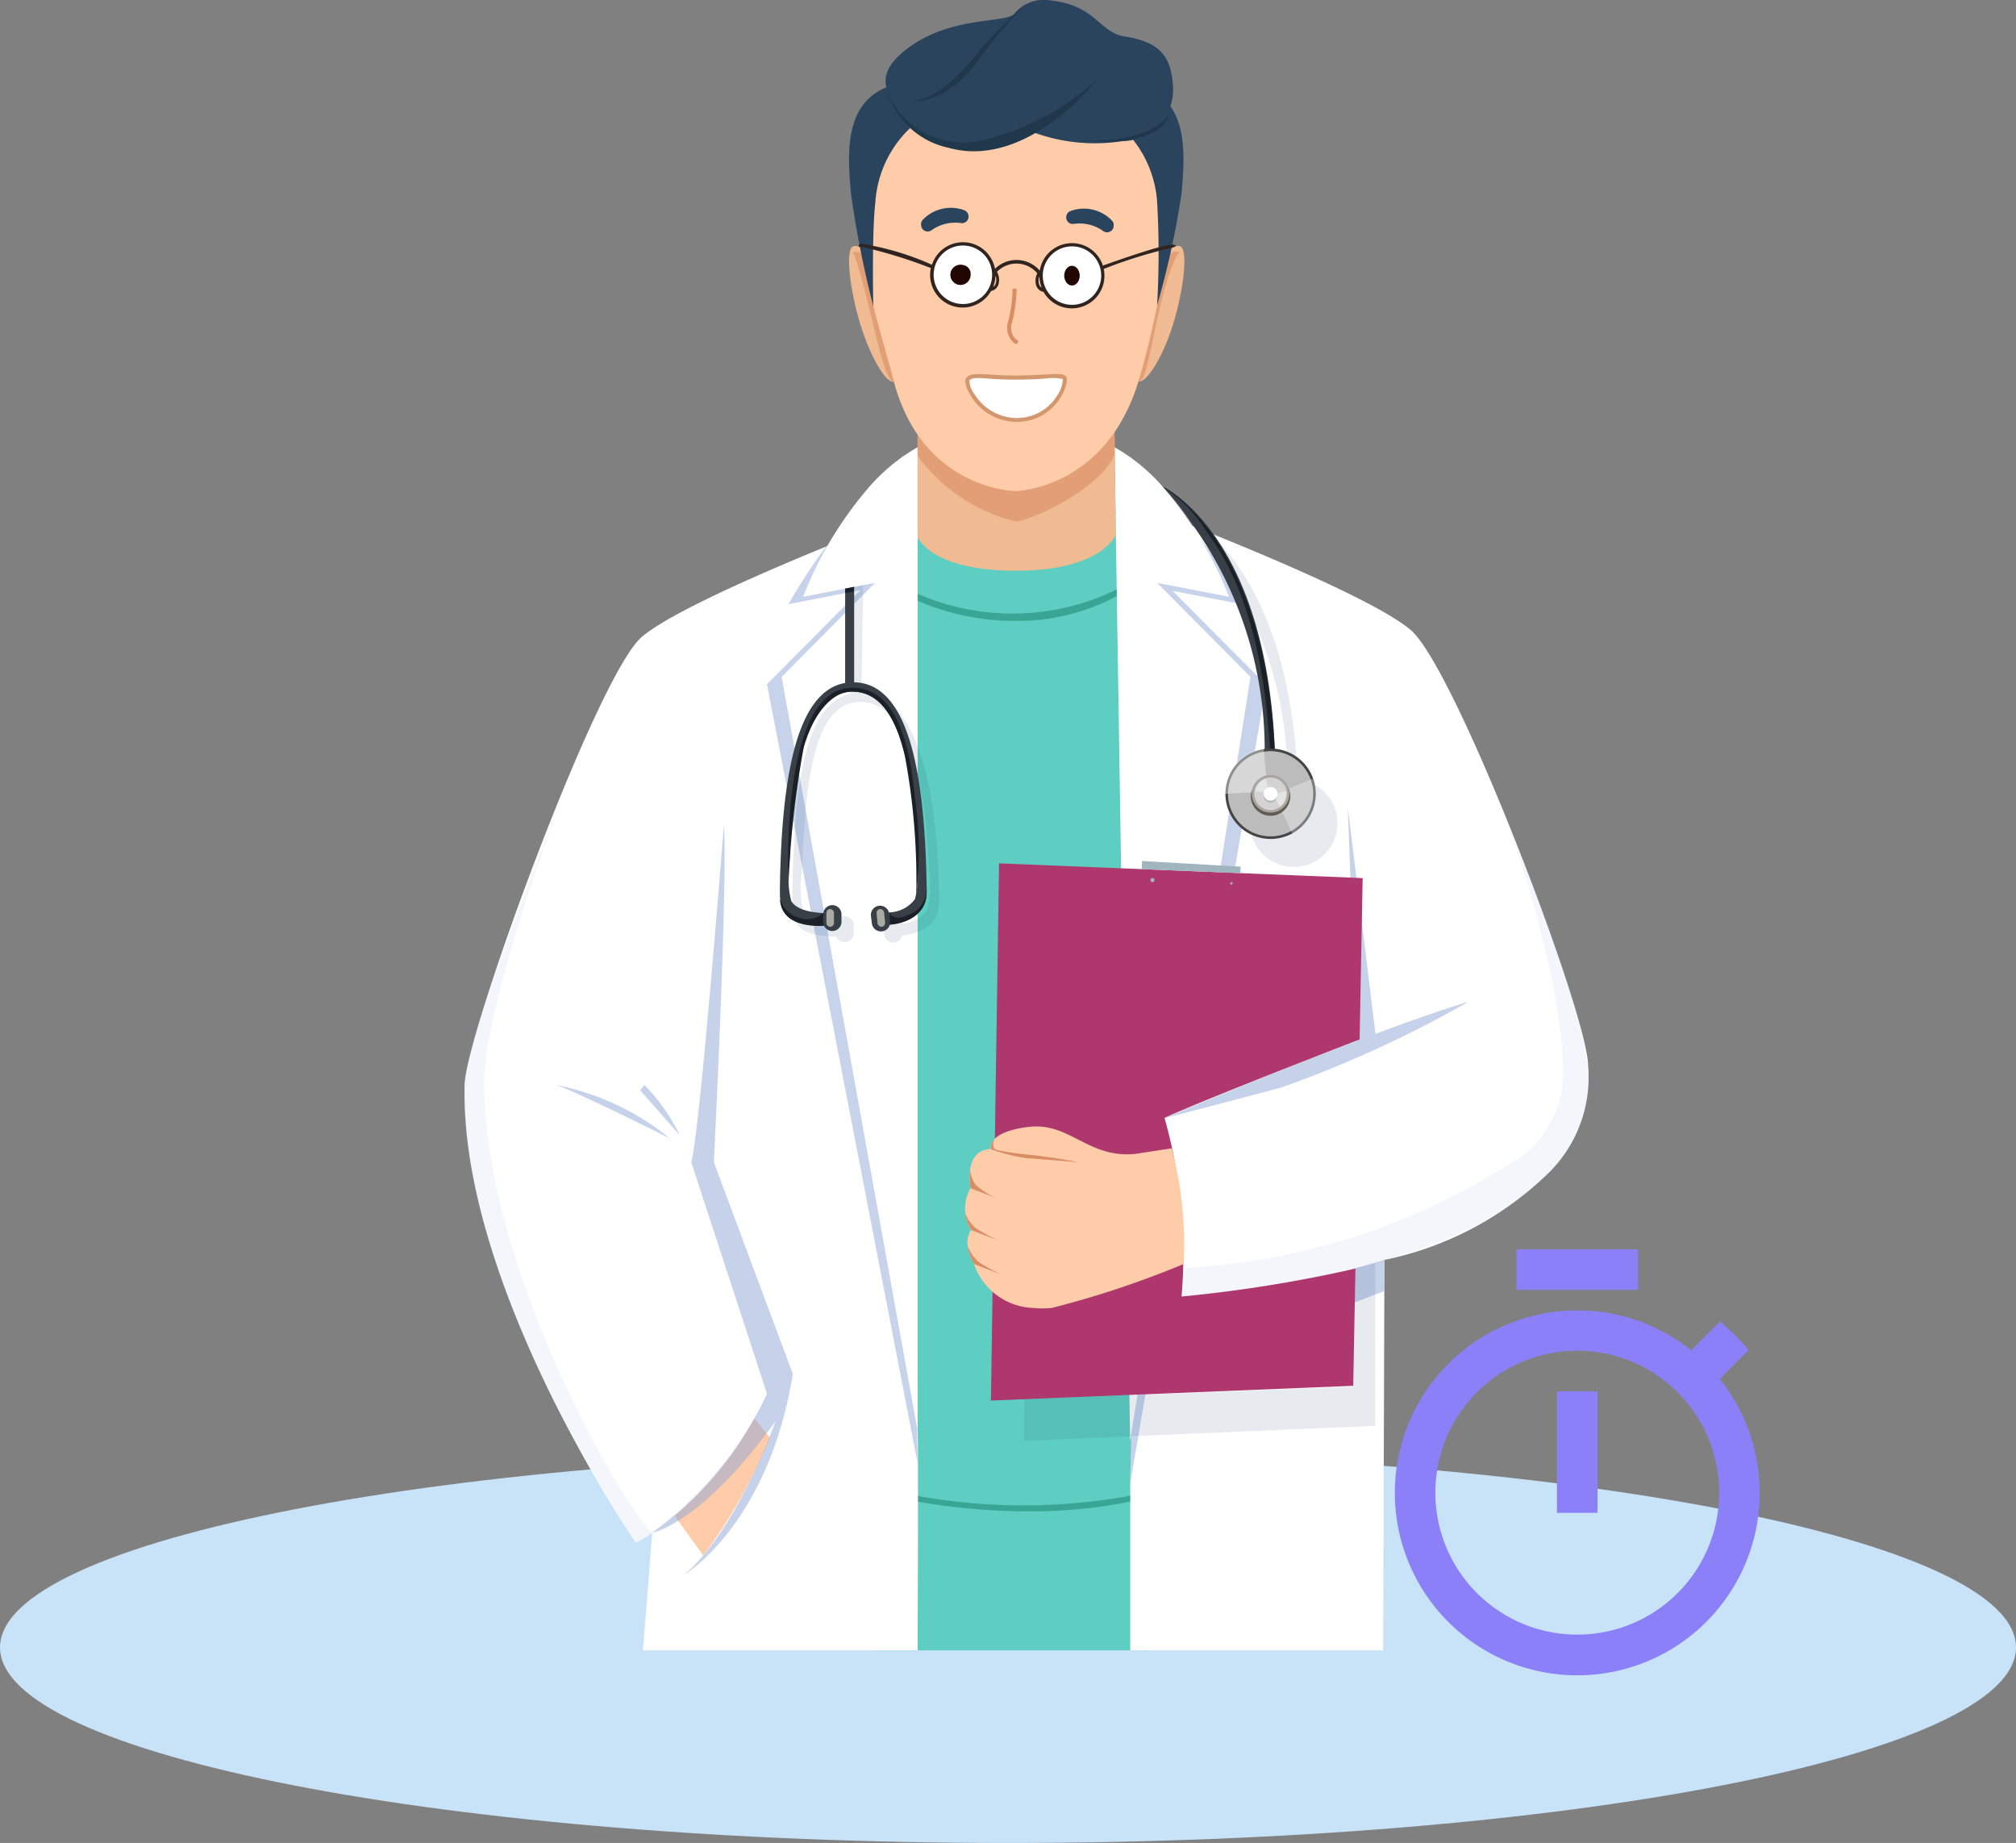 <svg xmlns="http://www.w3.org/2000/svg" xmlns:xlink="http://www.w3.org/1999/xlink" width="74.241" height="67.855" viewBox="0 0 74.241 67.855">
    <rect x="0" y="0" width="74.241" height="67.855" fill="#808080" stroke="none"/>
    <defs>
        <clipPath id="clip-path">
            <path id="Path_244" data-name="Path 244" d="M210.854,123a1.126,1.126,0,1,1-1.593,0A1.126,1.126,0,0,1,210.854,123Z" transform="translate(-208.932 -122.666)" fill="none"/>
        </clipPath>
        <clipPath id="clip-path-2">
            <circle id="Ellipse_400" data-name="Ellipse 400" cx="1.126" cy="1.126" r="1.126" fill="none"/>
        </clipPath>
    </defs>
    <g id="Group_9008" data-name="Group 9008" transform="translate(-30.941 -251)">
        <path id="Path_72" data-name="Path 72" d="M351.182,138.813c0,3.975-16.62,7.2-37.12,7.2s-37.12-3.225-37.12-7.2,16.62-7.2,37.12-7.2S351.182,134.834,351.182,138.813Z" transform="translate(-246 172.842)" fill="#c8e3f7"/>
        <g id="Group_9006" data-name="Group 9006" transform="translate(48.031 251)">
            <g id="Layer_13" data-name="Layer 13" transform="translate(0.017 16.465)">
                <path id="Path_179" data-name="Path 179" d="M194.289,165.011a9.711,9.711,0,0,0,7.794-.711c4.074-2.38,1.694,22.68,1.694,22.68l-.331,13.007-.463,6.281H192.835L190.752,186.5S192.873,167.254,194.289,165.011Z" transform="translate(-177.769 -161.971)" fill="#5dcec1"/>
                <path id="Path_180" data-name="Path 180" d="M249.855,169.523c-1.658-1.425-9.29-4.32-9.29-4.32l-1.246,2.226s.4,27.6.2,33.291l0,6.364h9.314l.047-14.375a12.162,12.162,0,0,0,5.9-3.064,4.945,4.945,0,0,0,1.6-4.09C256.376,183.676,251.512,170.949,249.855,169.523Z" transform="translate(-215.004 -162.786)" fill="#fff"/>
                <path id="Path_181" data-name="Path 181" d="M150.788,190.928l.136-.22V166.266s-7.632,2.9-9.29,4.32-6.479,14.607-6.525,16.485c-.182,7.455,6.3,16.86,6.3,16.86a3.737,3.737,0,0,0,.606-.365c-.126,1.737-.341,4.332-.341,4.332h10.117s.033-7.725,0-8.078C151.773,199.611,151.227,194.8,150.788,190.928Z" transform="translate(-135.106 -163.601)" fill="#fff"/>
                <g id="Group_8905" data-name="Group 8905" transform="translate(28.217 16.659)">
                    <g id="Group_8904" data-name="Group 8904">
                        <path id="Path_182" data-name="Path 182" d="M259.741,230.258l-1.7,1.011a.128.128,0,0,1-.127,0l-1.8-1.013a.127.127,0,0,1-.065-.111v-3.777a.127.127,0,0,1,.127-.127h3.507a.127.127,0,0,1,.127.127v3.779A.128.128,0,0,1,259.741,230.258Z" transform="translate(-256.042 -226.242)" fill="#d5e1ed"/>
                    </g>
                </g>
                <g id="Group_8907" data-name="Group 8907" transform="translate(28.217 17.422)">
                    <g id="Group_8906" data-name="Group 8906">
                        <path id="Path_183" data-name="Path 183" d="M259.741,232.766l-1.7,1.011a.128.128,0,0,1-.127,0l-1.8-1.013a.127.127,0,0,1-.065-.111V229.64a.127.127,0,0,1,.127-.127h3.507a.127.127,0,0,1,.127.127v3.016A.128.128,0,0,1,259.741,232.766Z" transform="translate(-256.042 -229.513)" fill="#b8ddff"/>
                    </g>
                </g>
                <g id="Group_8909" data-name="Group 8909" transform="translate(24.511 0.293)" opacity="0.5">
                    <g id="Group_8908" data-name="Group 8908">
                        <path id="Path_184" data-name="Path 184" d="M240.158,193.987V156.1a9.645,9.645,0,0,0,1.493,1.777,20.548,20.548,0,0,1,2.722,3.73l-2.647-.512,3.439,3.461-2.587,15.209-1.831.273,1.159,3.681Z" transform="translate(-240.158 -156.098)" fill="#8fa7d7"/>
                    </g>
                </g>
                <g id="Group_8910" data-name="Group 8910" transform="translate(11.138 0.27)" opacity="0.5">
                    <path id="Path_185" data-name="Path 185" d="M186.358,157.777a20.555,20.555,0,0,0-2.723,3.73l2.647-.512-3.439,3.461,5.548,28.685L187.851,156A9.635,9.635,0,0,1,186.358,157.777Z" transform="translate(-182.844 -156)" fill="#8fa7d7"/>
                </g>
                <g id="Group_8912" data-name="Group 8912" transform="translate(23.935)">
                    <g id="Group_8911" data-name="Group 8911">
                        <path id="Path_186" data-name="Path 186" d="M238.267,191.438h0l-.575-36.595a6.886,6.886,0,0,1,1.768,1.444,13.869,13.869,0,0,1,2.448,4.063l-2.647-.512L242.7,163.3l-2.465,15.649-1.263.291.925,1.856Z" transform="translate(-237.692 -154.843)" fill="#fff"/>
                    </g>
                </g>
                <g id="Group_8914" data-name="Group 8914" transform="translate(11.679)">
                    <g id="Group_8913" data-name="Group 8913">
                        <path id="Path_187" data-name="Path 187" d="M190.169,191.063v-36.22a6.886,6.886,0,0,0-1.768,1.444,13.87,13.87,0,0,0-2.448,4.063l2.647-.512-3.439,3.461Z" transform="translate(-185.162 -154.843)" fill="#fff"/>
                    </g>
                </g>
                <path id="Path_188" data-name="Path 188" d="M210.788,320.861a23.385,23.385,0,0,1-4.1-.352V320.3a21.964,21.964,0,0,0,7.81-.01v.213A17.577,17.577,0,0,1,210.788,320.861Z" transform="translate(-189.985 -281.684)" fill="#38a595"/>
                <g id="Group_8915" data-name="Group 8915" transform="translate(16.686 5.238)">
                    <path id="Path_189" data-name="Path 189" d="M210.23,178.45a8.923,8.923,0,0,1-3.607-.741v-.256a8.729,8.729,0,0,0,7.331-.16l0,.248A7.7,7.7,0,0,1,210.23,178.45Z" transform="translate(-206.623 -177.294)" fill="#38a595"/>
                </g>
                <path id="Path_190" data-name="Path 190" d="M149.52,255.483a9.507,9.507,0,0,1,4.188,1.961S150.137,255.659,149.52,255.483Z" transform="translate(-146.157 -232.002)" fill="#8fa7d7" opacity="0.5"/>
                <path id="Path_191" data-name="Path 191" d="M171.225,308.109l.578.7a19.752,19.752,0,0,1-2.453,4.345L168.3,311.7A12.394,12.394,0,0,0,171.225,308.109Z" transform="translate(-160.557 -272.349)" fill="#ffcca9"/>
                <path id="Path_192" data-name="Path 192" d="M162.993,255.483a6.927,6.927,0,0,1,1.3,1.851l-1.455-1.653Z" transform="translate(-156.368 -232.002)" fill="#8fa7d7" opacity="0.5"/>
                <path id="Path_193" data-name="Path 193" d="M167.372,214.483c-.007-.132-.846,10.96-1.206,12.411l2.788,8.526a13.243,13.243,0,0,1-4.227,5.112s1.763-.263,4.54-4.1c0,0-1.388,3.967-3.35,5.642,0,0,3.085-1.829,3.989-7.383l-2.909-7.8S167.5,216.951,167.372,214.483Z" transform="translate(-157.816 -200.567)" fill="#8fa7d7" opacity="0.5"/>
                <path id="Path_194" data-name="Path 194" d="M275.856,283.091l-1.342.387.2,1.2,1.137-.439Z" transform="translate(-241.987 -253.168)" fill="#8fa7d7" opacity="0.5"/>
                <path id="Path_195" data-name="Path 195" d="M253.21,219.958h0l-1.02-8.356.317,8.62c-3.423,1.3-7.11,2.852-7.11,2.852s1.959-.5,4.364-1.146a42.886,42.886,0,0,0,6.876-3.151C255.725,219.046,254.507,219.474,253.21,219.958Z" transform="translate(-219.664 -198.359)" fill="#8fa7d7" opacity="0.5"/>
            </g>
            <g id="Layer_26" data-name="Layer 26" transform="translate(0 27.783)">
                <path id="Path_196" data-name="Path 196" d="M260.042,212.5s2.155,5.8,2.178,9.565a3.9,3.9,0,0,1-1.366,2.975,24.665,24.665,0,0,1-12.528,4.223,4.142,4.142,0,0,1-.189,1.11s12.245-.811,14.586-6.114a3.714,3.714,0,0,0,.411-2.173C262.905,219.589,261.514,216.074,260.042,212.5Z" transform="translate(-221.747 -210.369)" fill="#8fa7d7" opacity="0.1"/>
                <path id="Path_197" data-name="Path 197" d="M139.226,203.356c.086-.223-3.49,8.882-3.458,12.159.066,6.879,5.146,15.558,6.193,16.484l-.606.365s-6.744-10.017-6.3-16.86C135.141,214.151,135.305,213.554,139.226,203.356Z" transform="translate(-135.033 -203.352)" fill="#8fa7d7" opacity="0.1"/>
            </g>
            <g id="Layer_21" data-name="Layer 21" transform="translate(19.397 31.701)">
                <path id="Path_198" data-name="Path 198" d="M225.193,236.471a18.454,18.454,0,0,0-.628-6.579c1.309-.59,4.563-1.87,7.185-2.886l.112-5.941-13.39-.542-.3,19.778,13.342-.543.081-4.316A50.291,50.291,0,0,1,225.193,236.471Z" transform="translate(-218.168 -220.436)" fill="#ae376d"/>
                <path id="Path_199" data-name="Path 199" d="M245.634,220.593l.006-.24-3.632-.208-.006.3Z" transform="translate(-236.441 -220.145)" fill="#a1b5bf"/>
                <path id="Path_200" data-name="Path 200" d="M243.518,222.9a.076.076,0,1,1-.076-.076A.076.076,0,0,1,243.518,222.9Z" transform="translate(-237.487 -222.198)" fill="#a1b5bf"/>
                <path id="Path_201" data-name="Path 201" d="M256.045,223.518a.046.046,0,1,1-.046-.046A.046.046,0,0,1,256.045,223.518Z" transform="translate(-247.137 -222.696)" fill="#a1b5bf"/>
            </g>
            <g id="Layer_6" data-name="Layer 6" transform="translate(14.177 2.393)">
                <g id="Group_8917" data-name="Group 8917" transform="translate(10.657 6.665)">
                    <g id="Group_8916" data-name="Group 8916">
                        <path id="Path_202" data-name="Path 202" d="M242.82,125.736c-.381,1.375-1.055,2.428-1.348,2.347,0,0,.206-.875.481-2.276.318-1.624.364-2.77,1.028-2.708C243.283,123.128,243.2,124.362,242.82,125.736Z" transform="translate(-241.472 -123.098)" fill="#f0ba92"/>
                    </g>
                </g>
                <g id="Group_8919" data-name="Group 8919" transform="translate(10.657 6.873)" opacity="0.6">
                    <g id="Group_8918" data-name="Group 8918">
                        <path id="Path_203" data-name="Path 203" d="M242.309,125.853c-.347,1.384-.545,3-.837,2.916,0,0,.292-1.248.566-2.649.319-1.624.286-2.186.951-2.124C242.989,124,242.73,124.171,242.309,125.853Z" transform="translate(-241.472 -123.992)" fill="#d88d64"/>
                    </g>
                </g>
                <g id="Group_8921" data-name="Group 8921" transform="translate(0 6.665)">
                    <g id="Group_8920" data-name="Group 8920">
                        <path id="Path_204" data-name="Path 204" d="M196.14,125.736c.381,1.375,1.014,2.437,1.307,2.356,0,0-.311-1.134-.5-2.326-.253-1.636-.308-2.728-.972-2.666C195.677,123.128,195.759,124.361,196.14,125.736Z" transform="translate(-195.795 -123.097)" fill="#f0ba92"/>
                    </g>
                </g>
                <g id="Group_8923" data-name="Group 8923" transform="translate(0.135 6.882)" opacity="0.6">
                    <g id="Group_8922" data-name="Group 8922">
                        <path id="Path_205" data-name="Path 205" d="M196.889,125.732c.347,1.384.709,3.157,1,3.076,0,0-.311-1.425-.585-2.825-.319-1.624-.267-2.01-.931-1.948C196.373,124.035,196.467,124.051,196.889,125.732Z" transform="translate(-196.373 -124.029)" fill="#d88d64"/>
                    </g>
                </g>
                <g id="Group_8925" data-name="Group 8925" transform="translate(2.525 13.34)">
                    <g id="Group_8924" data-name="Group 8924">
                        <path id="Path_206" data-name="Path 206" d="M213.917,155.66s-.5,1.328-3.676,1.328-3.626-1.248-3.626-1.248v-4.033h7.251Z" transform="translate(-206.616 -151.707)" fill="#f0ba92"/>
                    </g>
                </g>
                <g id="Group_8927" data-name="Group 8927" transform="translate(2.525 12.283)" opacity="0.6">
                    <g id="Group_8926" data-name="Group 8926">
                        <path id="Path_207" data-name="Path 207" d="M213.871,149.258c-.655,1.367-3.216,2.442-3.63,2.442a6.288,6.288,0,0,1-3.625-2.419v-2.1h7.251Z" transform="translate(-206.616 -147.176)" fill="#d88d64"/>
                    </g>
                </g>
                <g id="Group_8929" data-name="Group 8929" transform="translate(0.323 0)">
                    <g id="Group_8928" data-name="Group 8928">
                        <path id="Path_208" data-name="Path 208" d="M207.515,106.183c-1.208,3.971-4.507,4.037-4.507,4.037s-3.485-.009-4.526-4.132c-.687-2.72-2.34-6.886-.358-9.973,1.122-1.747,9.277-2.445,10.238,0S208.224,103.855,207.515,106.183Z" transform="translate(-197.181 -94.533)" fill="#ffcca9"/>
                    </g>
                </g>
                <g id="Group_8930" data-name="Group 8930" transform="translate(4.279 11.377)">
                    <path id="Path_209" data-name="Path 209" d="M218.023,143.664c.133.111-.278,1.548-1.771,1.563a1.8,1.8,0,0,1-1.787-1.482c.142-.24.646-.078,1.735-.078A7.865,7.865,0,0,1,218.023,143.664Z" transform="translate(-214.379 -143.537)" fill="#fff"/>
                    <path id="Path_210" data-name="Path 210" d="M215.992,145.058a1.994,1.994,0,0,1-1.689-1.025c-.114-.2-.212-.451-.142-.569.116-.2.386-.18.878-.149.244.015.548.035.921.035.445,0,.8-.021,1.087-.037.449-.025.674-.039.782.051h0c.1.085.024.345-.015.453a1.884,1.884,0,0,1-1.8,1.241Zm-1.371-1.614c-.178,0-.29.022-.333.095a.87.87,0,0,0,.19.5,1.856,1.856,0,0,0,1.514.875h.018a1.733,1.733,0,0,0,1.5-.808,1.134,1.134,0,0,0,.219-.628,1.935,1.935,0,0,0-.673-.013c-.288.017-.647.037-1.1.037-.377,0-.684-.019-.93-.035C214.868,143.453,214.731,143.444,214.62,143.444Z" transform="translate(-214.137 -143.294)" fill="#d3976e"/>
                </g>
                <g id="Group_8931" data-name="Group 8931" transform="translate(5.819 8.237)">
                    <path id="Path_211" data-name="Path 211" d="M221.072,131.89a.73.73,0,0,1-.288-.874,5.312,5.312,0,0,0,.155-1.181l.148,0a5.343,5.343,0,0,1-.163,1.225.583.583,0,0,0,.235.707Z" transform="translate(-220.736 -129.835)" fill="#d88d64"/>
                </g>
                <path id="Path_212" data-name="Path 212" d="M221.672,262.837l-1.367.208c-1.745.152-2.391-1.193-3.933-.994s-1.358.811-1.358.811c-1.022.027-.753,1.443-.753,1.443a1.548,1.548,0,0,0,.02,1.549c-.352.5.117,1.251.117,1.251a2.389,2.389,0,0,0,2.193,1.609c.036,0,.073.006.109.009s.076.006.115.007.081,0,.121,0q.085,0,.169-.007h.02c.048,0,.1-.006.144-.013a34.822,34.822,0,0,0,4.844-1.614A13.793,13.793,0,0,0,221.672,262.837Z" transform="translate(-209.791 -222.95)" fill="#ffcca9"/>
                <path id="Path_213" data-name="Path 213" d="M218.141,265.594s.885.174,1.364.206a18.245,18.245,0,0,1,1.852.281s-1.439-.12-1.862-.147A5.954,5.954,0,0,1,218.141,265.594Z" transform="translate(-212.919 -225.682)" fill="#d88d64"/>
                <path id="Path_214" data-name="Path 214" d="M215.861,269.978a2.634,2.634,0,0,1-.84-.525,1.2,1.2,0,0,1-.2-.534,2.19,2.19,0,0,0,.014.666Z" transform="translate(-210.362 -228.23)" fill="#d88d64"/>
                <path id="Path_215" data-name="Path 215" d="M215.362,276.693a5.638,5.638,0,0,1-.869-.474,1.337,1.337,0,0,1-.381-.552,1.6,1.6,0,0,0,.221.633Z" transform="translate(-209.838 -233.404)" fill="#d88d64"/>
                <path id="Path_216" data-name="Path 216" d="M215.781,281.938a5.619,5.619,0,0,1-.869-.474,1.55,1.55,0,0,1-.407-.593,1.763,1.763,0,0,0,.246.674Z" transform="translate(-210.14 -237.394)" fill="#d88d64"/>
                <path id="Path_217" data-name="Path 217" d="M218.3,264.044s-.156.36.126.409l.046.064-.3-.112A.464.464,0,0,1,218.3,264.044Z" transform="translate(-212.948 -224.493)" fill="#d88d64"/>
            </g>
            <g id="Group_8936" data-name="Group 8936" transform="translate(12.082 19.002)" opacity="0.1">
                <g id="Group_8933" data-name="Group 8933" transform="translate(0 2.542)">
                    <g id="Group_8932" data-name="Group 8932">
                        <path id="Path_218" data-name="Path 218" d="M189.365,180.572l.065-3.96-.332.064-.065,3.921c-1.794.307-2.153,3.493-2.215,7.556v0l0,.227c0,.829.442,1.037,1,1.124a4.947,4.947,0,0,0,.62.05.338.338,0,0,0,.647-.137v-.276a.339.339,0,0,0-.339-.339.335.335,0,0,0-.329.292c-.449-.022-1-.119-1.184-.451a3.726,3.726,0,0,1-.058-1.477c.119-3.553.5-6.253,2.153-6.253s2.416,2.693,2.536,6.238a3.687,3.687,0,0,1-.074,1.43,1.213,1.213,0,0,1-.959.488.338.338,0,0,0-.661.129l.033.274a.338.338,0,0,0,.663.047c.646-.09,1.378-.375,1.354-1.222l0-.333,0-.015C192.143,183.8,191.332,180.613,189.365,180.572Z" transform="translate(-186.815 -176.612)" fill="#0e3368"/>
                    </g>
                </g>
                <g id="Group_8935" data-name="Group 8935" transform="translate(14.489)">
                    <g id="Group_8934" data-name="Group 8934">
                        <path id="Path_219" data-name="Path 219" d="M253.044,175.421c-.334-7.847-3.975-9.63-4.131-9.7a10.446,10.446,0,0,1,1.124,1.431,14.179,14.179,0,0,1,2.626,8.281,1.61,1.61,0,1,0,.381-.01Z" transform="translate(-248.913 -165.718)" fill="#0e3368"/>
                    </g>
                </g>
                <path id="Path_220" data-name="Path 220" d="M235.6,283.833l-.066,4.349-12.1.463h0l-.018,1.529,12.941-.548v-5.98Z" transform="translate(-214.881 -256.13)" fill="#0e3368"/>
            </g>
            <g id="Layer_12" data-name="Layer 12" transform="translate(11.623 17.909)">
                <g id="Group_8938" data-name="Group 8938" transform="translate(0 7.212)">
                    <g id="Group_8937" data-name="Group 8937">
                        <path id="Path_221" data-name="Path 221" d="M190.258,199.295c-.081-4.181-.707-7.354-2.7-7.354-2.029,0-2.635,3.277-2.7,7.555v0l0,.227c0,.829.442,1.037,1,1.124a5,5,0,0,0,.62.05.338.338,0,0,0,.647-.137v-.276a.339.339,0,0,0-.339-.339.335.335,0,0,0-.329.292c-.449-.022-1-.119-1.184-.451a3.726,3.726,0,0,1-.058-1.477c.119-3.553.7-6.225,2.345-6.225s2.224,2.665,2.345,6.21a3.687,3.687,0,0,1-.074,1.43,1.213,1.213,0,0,1-.959.488.338.338,0,0,0-.661.13l.033.274a.338.338,0,0,0,.662.047c.646-.09,1.378-.375,1.354-1.222l0-.333Z" transform="translate(-184.85 -191.941)" fill="#383f47"/>
                    </g>
                </g>
                <g id="Group_8940" data-name="Group 8940" transform="translate(2.411 3.699)">
                    <g id="Group_8939" data-name="Group 8939">
                        <path id="Path_222" data-name="Path 222" d="M195.513,180.572h-.332v-3.621l.332-.064Z" transform="translate(-195.182 -176.887)" fill="#383f47"/>
                    </g>
                </g>
                <g id="Group_8942" data-name="Group 8942" transform="translate(14.102 0.005)">
                    <g id="Group_8941" data-name="Group 8941">
                        <path id="Path_223" data-name="Path 223" d="M249.049,170.928a14.252,14.252,0,0,0-2.633-8.442,10.448,10.448,0,0,0-1.124-1.431c.157.073,3.848,1.876,4.139,9.859Z" transform="translate(-245.292 -161.055)" fill="#383f47"/>
                    </g>
                </g>
                <g id="Group_8944" data-name="Group 8944" transform="translate(14.097)">
                    <g id="Group_8943" data-name="Group 8943">
                        <path id="Path_224" data-name="Path 224" d="M249.245,171c-.255-4.888-1.423-7.029-2.385-8.36a5.319,5.319,0,0,0-1.591-1.607c.157.073,3.853,2.026,4.144,10.009Z" transform="translate(-245.269 -161.032)" fill="#1a2026"/>
                    </g>
                </g>
                <g id="Group_8947" data-name="Group 8947" transform="translate(16.415 9.653)">
                    <g id="Group_8945" data-name="Group 8945" transform="translate(0.047 0.047)">
                        <path id="Path_225" data-name="Path 225" d="M258.636,204.223a1.616,1.616,0,1,1-1.616-1.616A1.616,1.616,0,0,1,258.636,204.223Z" transform="translate(-255.403 -202.607)" fill="#bcbcbc"/>
                    </g>
                    <g id="Group_8946" data-name="Group 8946">
                        <path id="Path_226" data-name="Path 226" d="M256.865,205.732a1.664,1.664,0,1,1,1.664-1.664A1.665,1.665,0,0,1,256.865,205.732Zm0-3.233a1.569,1.569,0,1,0,1.569,1.57A1.571,1.571,0,0,0,256.865,202.5Z" transform="translate(-255.202 -202.405)" fill="#444"/>
                    </g>
                </g>
                <g id="Group_8949" data-name="Group 8949" transform="translate(18.472 10.747)" opacity="0.3">
                    <g id="Group_8948" data-name="Group 8948">
                        <path id="Path_227" data-name="Path 227" d="M264.426,209.127l-.408-.859.288-.791.892-.382a1.655,1.655,0,0,1-.772,2.032Z" transform="translate(-264.018 -207.095)" fill="#fff"/>
                    </g>
                </g>
                <g id="Group_8951" data-name="Group 8951" transform="translate(17.35 10.671)">
                    <g id="Group_8950" data-name="Group 8950">
                        <path id="Path_228" data-name="Path 228" d="M260.664,207.529a.728.728,0,1,1-.727-.763A.746.746,0,0,1,260.664,207.529Z" transform="translate(-259.211 -206.766)" fill="#635b53"/>
                    </g>
                </g>
                <g id="Group_8953" data-name="Group 8953" transform="translate(16.398 9.643)" opacity="0.4">
                    <g id="Group_8952" data-name="Group 8952">
                        <path id="Path_229" data-name="Path 229" d="M256.556,202.362l.089.981-.544.643-.968.05a1.676,1.676,0,0,1,1.423-1.674Z" transform="translate(-255.132 -202.362)" fill="#fff"/>
                    </g>
                </g>
                <g id="Group_8956" data-name="Group 8956" transform="translate(17.385 10.624)">
                    <g id="Group_8954" data-name="Group 8954" transform="translate(0.047 0.047)">
                        <path id="Path_230" data-name="Path 230" d="M260.855,207.412a.646.646,0,1,1-.646-.646A.646.646,0,0,1,260.855,207.412Z" transform="translate(-259.563 -206.766)" fill="#d3d3d3"/>
                    </g>
                    <g id="Group_8955" data-name="Group 8955">
                        <path id="Path_231" data-name="Path 231" d="M260.054,207.951a.693.693,0,1,1,.693-.693A.694.694,0,0,1,260.054,207.951Zm0-1.292a.6.6,0,1,0,.6.6A.6.6,0,0,0,260.054,206.659Z" transform="translate(-259.361 -206.565)" fill="#a8a6a0"/>
                    </g>
                </g>
                <g id="Group_8958" data-name="Group 8958" transform="translate(17.823 11.139)">
                    <g id="Group_8957" data-name="Group 8957">
                        <path id="Path_232" data-name="Path 232" d="M261.745,209.026a.254.254,0,1,1-.254-.254A.254.254,0,0,1,261.745,209.026Z" transform="translate(-261.237 -208.772)" fill="#bababa"/>
                    </g>
                </g>
                <g id="Group_8960" data-name="Group 8960" transform="translate(17.823 11.063)">
                    <g id="Group_8959" data-name="Group 8959">
                        <circle id="Ellipse_399" data-name="Ellipse 399" cx="0.254" cy="0.254" r="0.254" fill="#fff"/>
                    </g>
                </g>
                <g id="Group_8962" data-name="Group 8962" transform="translate(1.72 15.56)">
                    <g id="Group_8961" data-name="Group 8961">
                        <rect id="Rectangle_1602" data-name="Rectangle 1602" width="0.279" height="0.654" rx="0.14" fill="#aaa9a2"/>
                    </g>
                </g>
                <g id="Group_8964" data-name="Group 8964" transform="translate(3.555 15.548)">
                    <g id="Group_8963" data-name="Group 8963" transform="translate(0 0)">
                        <rect id="Rectangle_1603" data-name="Rectangle 1603" width="0.279" height="0.654" rx="0.14" transform="matrix(0.996, -0.094, 0.094, 0.996, 0, 0.026)" fill="#aaa9a2"/>
                    </g>
                </g>
                <g id="Group_8966" data-name="Group 8966" transform="translate(17.514 10.762)" opacity="0.4">
                    <g id="Group_8965" data-name="Group 8965">
                        <path id="Path_233" data-name="Path 233" d="M260.311,207.159a.563.563,0,0,0-.4.468l.363.027.1-.1Z" transform="translate(-259.913 -207.159)" fill="#fff"/>
                    </g>
                </g>
                <g id="Group_8968" data-name="Group 8968" transform="translate(18.229 11.214)" opacity="0.4">
                    <g id="Group_8967" data-name="Group 8967">
                        <path id="Path_234" data-name="Path 234" d="M263.173,209.671a.563.563,0,0,0,.212-.577l-.35.1-.057.123Z" transform="translate(-262.978 -209.094)" fill="#fff"/>
                    </g>
                </g>
            </g>
            <g id="Layer_4" data-name="Layer 4" transform="translate(14.177)">
                <g id="Group_8970" data-name="Group 8970" transform="translate(0 3.09)">
                    <g id="Group_8969" data-name="Group 8969">
                        <path id="Path_235" data-name="Path 235" d="M196.688,105.715a37.927,37.927,0,0,1-.822-4.159c-.124-1.4-.271-3.27,1.3-3.908s1.089,1.31,1.089,1.31a4.143,4.143,0,0,0-1.492,2.93C196.629,103.026,196.688,105.715,196.688,105.715Z" transform="translate(-195.795 -97.52)" fill="#2a445d"/>
                    </g>
                </g>
                <g id="Group_8972" data-name="Group 8972" transform="translate(9.782 3.09)">
                    <g id="Group_8971" data-name="Group 8971">
                        <path id="Path_236" data-name="Path 236" d="M239.284,105.673a31.614,31.614,0,0,0,.9-4.117c.124-1.4.271-3.27-1.3-3.908s-1.089,1.31-1.089,1.31a4.143,4.143,0,0,1,1.492,2.93A33.546,33.546,0,0,1,239.284,105.673Z" transform="translate(-237.722 -97.52)" fill="#2a445d"/>
                    </g>
                </g>
                <g id="Group_8974" data-name="Group 8974" transform="translate(1.346)">
                    <g id="Group_8973" data-name="Group 8973">
                        <path id="Path_237" data-name="Path 237" d="M210.277,89.475a6.56,6.56,0,0,1-3.2-.3c-.376-.177-2.2.6-3.039.443a3.281,3.281,0,0,1-2.342-1.741c-.092-.393-.477-.953.684-1.824,1.605-1.2,3.585-.912,3.917-1.264a1.394,1.394,0,0,1,1.306-.5c1.72.172,1.8,1.181,2.772,1.332,1.259.2,1.684.7,1.766,1.762A1.9,1.9,0,0,1,210.277,89.475Z" transform="translate(-201.562 -84.277)" fill="#2a445d"/>
                    </g>
                </g>
                <g id="Group_8976" data-name="Group 8976" transform="translate(2.31 0.246)">
                    <g id="Group_8975" data-name="Group 8975">
                        <path id="Path_238" data-name="Path 238" d="M209.8,85.329a14.058,14.058,0,0,0-1.893,1.962c-1.354,1.575-2.059,1.478-2.21,1.506,0,0,1.168.2,2.4-1.423A17.931,17.931,0,0,1,209.8,85.329Z" transform="translate(-205.694 -85.329)" fill="#1f384c"/>
                    </g>
                </g>
                <g id="Group_8978" data-name="Group 8978" transform="translate(8.537 4.234)">
                    <g id="Group_8977" data-name="Group 8977">
                        <path id="Path_239" data-name="Path 239" d="M232.385,103.335s2.259.267,3.243-.913c0,0-.207,1.234-3.192.934Z" transform="translate(-232.385 -102.422)" fill="#1f384c"/>
                    </g>
                </g>
                <g id="Group_8980" data-name="Group 8980" transform="translate(1.408 2.898)">
                    <g id="Group_8979" data-name="Group 8979">
                        <path id="Path_240" data-name="Path 240" d="M205.244,98.98a3.03,3.03,0,0,1-3.414-1.784,3.028,3.028,0,0,0,2.254,2.046,3.509,3.509,0,0,0,.693.119c.125.01.2.009.2.009h0c2.545.022,4.606-2.67,4.606-2.67A9.554,9.554,0,0,1,205.244,98.98Z" transform="translate(-201.829 -96.698)" fill="#1f384c"/>
                    </g>
                </g>
            </g>
            <g id="Layer_5" data-name="Layer 5" transform="translate(14.524 7.659)">
                <g id="Group_8983" data-name="Group 8983" transform="translate(2.718 1.298)">
                    <g id="Group_8982" data-name="Group 8982">
                        <g id="Group_8981" data-name="Group 8981" clip-path="url(#clip-path)">
                            <path id="Path_241" data-name="Path 241" d="M215.286,129.9l.88-.88v.88Z" transform="translate(-213.803 -127.538)" fill="#fff"/>
                            <path id="Path_242" data-name="Path 242" d="M208.922,124.667l-.461-.461v-1.131l.879-.88h1.132l.461.461v1.131l-.88.88Z" transform="translate(-208.571 -122.305)" fill="#fff"/>
                            <path id="Path_243" data-name="Path 243" d="M209.34,122.2l-.879.88v-.88Z" transform="translate(-208.571 -122.305)" fill="#fff"/>
                        </g>
                    </g>
                </g>
                <g id="Group_8986" data-name="Group 8986" transform="translate(6.734 1.376)">
                    <g id="Group_8985" data-name="Group 8985">
                        <g id="Group_8984" data-name="Group 8984" clip-path="url(#clip-path-2)">
                            <path id="Path_245" data-name="Path 245" d="M232.495,130.234l.88-.879v.879Z" transform="translate(-231.012 -127.872)" fill="#fff"/>
                            <path id="Path_246" data-name="Path 246" d="M226.131,125l-.461-.461v-1.131l.88-.88h1.132l.461.461v1.131l-.88.88Z" transform="translate(-225.78 -122.639)" fill="#fff"/>
                            <path id="Path_247" data-name="Path 247" d="M226.549,122.529l-.88.88v-.88Z" transform="translate(-225.78 -122.639)" fill="#fff"/>
                        </g>
                    </g>
                </g>
                <g id="Group_8988" data-name="Group 8988" transform="translate(7.651 0.029)">
                    <g id="Group_8987" data-name="Group 8987">
                        <path id="Path_248" data-name="Path 248" d="M231.44,118.051a1.5,1.5,0,0,0-1.093-.266.242.242,0,0,1-.267-.3h0a.242.242,0,0,1,.159-.177,1.428,1.428,0,0,1,1.521.357.241.241,0,0,1,.056.221l0,.016A.243.243,0,0,1,231.44,118.051Z" transform="translate(-230.074 -117.229)" fill="#2a445d"/>
                    </g>
                </g>
                <g id="Group_8993" data-name="Group 8993" transform="translate(3.56 2.097)">
                    <g id="Group_8990" data-name="Group 8990" transform="translate(4.017 0.03)">
                        <g id="Group_8989" data-name="Group 8989">
                            <ellipse id="Ellipse_401" data-name="Ellipse 401" cx="0.285" cy="0.363" rx="0.285" ry="0.363" fill="#210601"/>
                        </g>
                    </g>
                    <g id="Group_8992" data-name="Group 8992">
                        <g id="Group_8991" data-name="Group 8991">
                            <path id="Path_249" data-name="Path 249" d="M212.822,126.089a.373.373,0,1,0,.285.363A.331.331,0,0,0,212.822,126.089Z" transform="translate(-212.537 -126.089)" fill="#210601"/>
                        </g>
                    </g>
                </g>
                <g id="Group_8995" data-name="Group 8995" transform="translate(0 1.255)">
                    <g id="Group_8994" data-name="Group 8994">
                        <path id="Path_250" data-name="Path 250" d="M206.282,123.348a1.2,1.2,0,0,0-2.325.185h0a1.13,1.13,0,0,0-1.649-.065,1.2,1.2,0,0,0-2.321-.15,10.138,10.138,0,0,0-2.625-.777c-.039.007-.073.067-.08.1l.1.042a.177.177,0,0,1,.021-.026,18.034,18.034,0,0,1,2.543.783,1.2,1.2,0,0,0,2.217.845.342.342,0,0,0,.1-.035.324.324,0,0,0,.093-.07.38.38,0,0,0,.094-.2.579.579,0,0,0-.07-.4,1,1,0,0,1,1.486.053.605.605,0,0,0-.056.38.379.379,0,0,0,.094.2.316.316,0,0,0,.093.07.343.343,0,0,0,.1.035,1.2,1.2,0,0,0,2.216-.845,17.22,17.22,0,0,1,2.527-.784s.128-.052.128-.052C208.934,122.549,208.88,122.428,206.282,123.348Zm-5.156,1.416a1.077,1.077,0,1,1,1.077-1.077A1.078,1.078,0,0,1,201.125,124.764Zm1.2-.727a.223.223,0,0,1-.052.071.213.213,0,0,1-.03.018,1.192,1.192,0,0,0,.082-.4.248.248,0,0,1,.026.07A.509.509,0,0,1,202.325,124.037Zm1.669.1a.22.22,0,0,1-.052-.071.509.509,0,0,1-.026-.242.248.248,0,0,1,.026-.071,1.2,1.2,0,0,0,.082.4A.193.193,0,0,1,203.994,124.138Zm1.148.656a1.076,1.076,0,1,1,1.077-1.076A1.077,1.077,0,0,1,205.142,124.794Z" transform="translate(-197.281 -122.484)" fill="#302420"/>
                    </g>
                </g>
                <g id="Group_8997" data-name="Group 8997" transform="translate(2.304 0)">
                    <g id="Group_8996" data-name="Group 8996">
                        <path id="Path_251" data-name="Path 251" d="M207.541,117.924a1.5,1.5,0,0,1,1.093-.266.242.242,0,0,0,.267-.3h0a.242.242,0,0,0-.159-.177,1.428,1.428,0,0,0-1.521.357.241.241,0,0,0-.056.221l0,.016A.243.243,0,0,0,207.541,117.924Z" transform="translate(-207.158 -117.103)" fill="#2a445d"/>
                    </g>
                </g>
            </g>
            <g id="Layer_16" data-name="Layer 16" transform="translate(11.633 21.608)">
                <g id="Group_8999" data-name="Group 8999" transform="translate(0.295 3.712)">
                    <g id="Group_8998" data-name="Group 8998">
                        <path id="Path_252" data-name="Path 252" d="M186.171,200.106s-.314-6.382,1.841-7.211a1.544,1.544,0,0,1,1.292.1c1.142.6,1.425,2.787,1.513,3.779a13.466,13.466,0,0,1,.061,3.677,24.861,24.861,0,0,0-.417-5.134c-.5-2.166-1.435-2.4-2.035-2.37s-1.3.706-1.686,2.018A35.486,35.486,0,0,0,186.171,200.106Z" transform="translate(-186.155 -192.797)" fill="#1a2026"/>
                    </g>
                </g>
                <g id="Group_9001" data-name="Group 9001" transform="translate(0 11.491)">
                    <g id="Group_9000" data-name="Group 9000">
                        <path id="Path_253" data-name="Path 253" d="M184.89,226.137a1.064,1.064,0,0,0,.723.7.933.933,0,0,0,.873-.176,1.228,1.228,0,0,0,.021.459S184.941,227.284,184.89,226.137Z" transform="translate(-184.89 -226.136)" fill="#1a2026"/>
                    </g>
                </g>
                <g id="Group_9003" data-name="Group 9003" transform="translate(4.011 11.056)">
                    <g id="Group_9002" data-name="Group 9002">
                        <path id="Path_254" data-name="Path 254" d="M203.466,224.274a1.067,1.067,0,0,1-.091.49.967.967,0,0,1-.593.532c-.52.275-.7-.093-.7-.093a1.548,1.548,0,0,1,.034.451S203.582,225.606,203.466,224.274Z" transform="translate(-202.079 -224.273)" fill="#1a2026"/>
                    </g>
                </g>
                <g id="Group_9005" data-name="Group 9005" transform="translate(2.401)">
                    <g id="Group_9004" data-name="Group 9004">
                        <path id="Path_255" data-name="Path 255" d="M195.182,176.951l.332-.064-.021.169-.311.06Z" transform="translate(-195.182 -176.887)" fill="#1a2026"/>
                    </g>
                </g>
            </g>
        </g>
        <path id="Icon_material-timer" data-name="Icon material-timer" d="M13.458,1.5H8.979V2.993h4.479Zm-2.986,9.7h1.493V6.726H10.472ZM16.467,6.27l1.06-1.06a8.248,8.248,0,0,0-1.053-1.053l-1.06,1.06A6.718,6.718,0,1,0,16.467,6.27Zm-5.248,9.414a5.226,5.226,0,1,1,5.226-5.226A5.222,5.222,0,0,1,11.219,15.684Z" transform="translate(77.806 295.5)" fill="#8b80f8"/>
    </g>
</svg>
